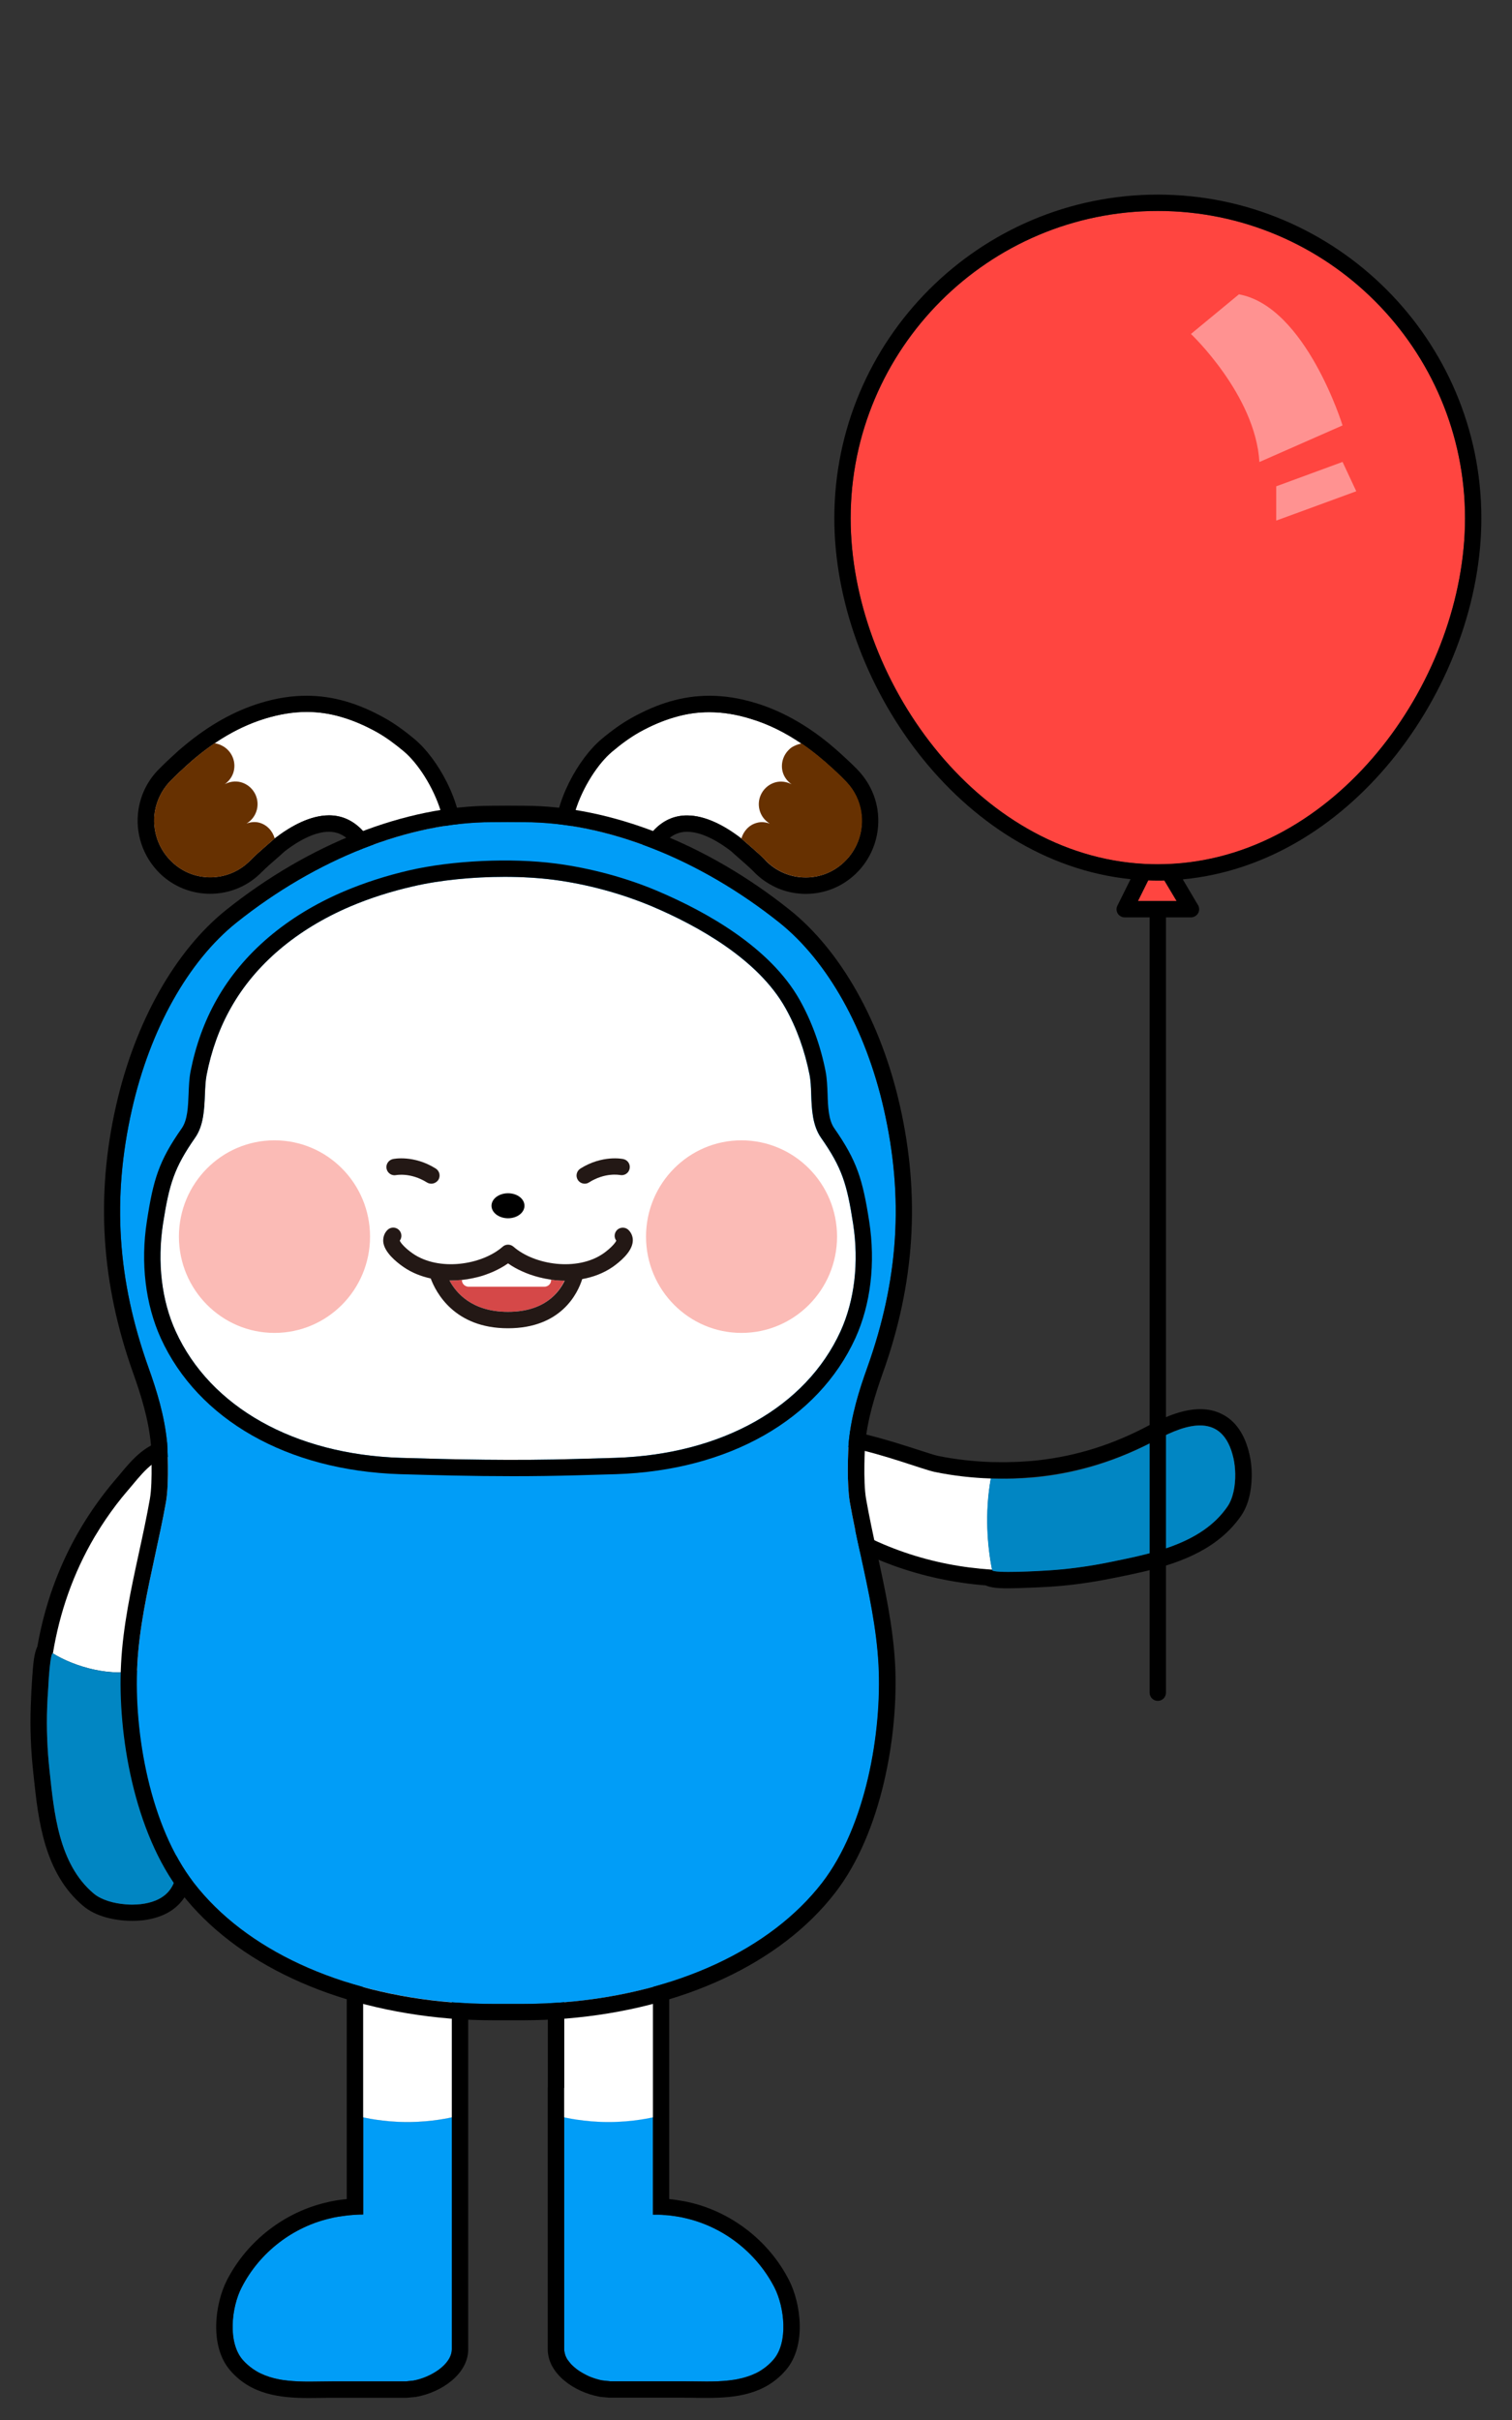 <?xml version="1.0" encoding="utf-8"?>
<!-- Generator: Adobe Illustrator 24.1.1, SVG Export Plug-In . SVG Version: 6.00 Build 0)  -->
<svg version="1.1" id="Layer_1" xmlns="http://www.w3.org/2000/svg" xmlns:xlink="http://www.w3.org/1999/xlink" x="0px" y="0px"
	 viewBox="0 0 150 240" style="enable-background:new 0 0 150 240;" xml:space="preserve">
<rect x="0" y="0" width="150" height="240" fill="#333333" stroke="none"/>
<g>
	<path style="fill:#FFFFFF;" d="M83.78,85.47c-1.08,1.04-2.46,1.55-3.84,1.55c-1.47,0-2.93-0.58-4.03-1.73c0,0-0.01-0.01-0.01-0.01
		c-0.62-0.65-2.35-2.09-2.35-2.12c-1.63-1.26-3.56-2.29-5.39-2.29c-1.12,0-2.2,0.38-3.17,1.34c-1.27,1.25-3.24,5.05-5.43,5.05
		c-0.43,0-0.87-0.14-1.31-0.48c-3.75-2.85-0.24-9.98,2.48-12.24c0.84-0.71,1.75-1.39,2.71-1.93c1.17-0.65,2.32-1.14,3.46-1.47
		c1.14-0.34,2.28-0.51,3.46-0.51c1.32,0,2.67,0.21,4.12,0.66c1.8,0.54,3.46,1.39,5.01,2.44c1.09,0.74,2.11,1.58,3.08,2.47
		c0.74,0.67,1.23,1.18,1.41,1.37c0.79,0.84,1.27,1.87,1.44,2.93C85.73,82.26,85.17,84.14,83.78,85.47z"/>
	<path d="M87.04,80.23c-0.23-1.42-0.88-2.72-1.86-3.78c-0.25-0.27-0.78-0.8-1.52-1.47c-0.48-0.45-0.97-0.87-1.45-1.27
		c-2.32-1.89-4.76-3.24-7.25-3.99c-1.6-0.49-3.11-0.72-4.59-0.72c-1.32,0-2.61,0.19-3.92,0.57c-1.23,0.36-2.47,0.89-3.78,1.62
		c-0.92,0.51-1.87,1.17-2.97,2.09c-2.32,1.93-4.78,6.31-4.7,10.03c0.04,2.01,0.82,3.66,2.27,4.76c0.71,0.54,1.48,0.81,2.29,0.81
		c2.39,0,4.11-2.32,5.49-4.17c0.42-0.56,0.8-1.08,1.08-1.35c0.6-0.59,1.25-0.87,2.03-0.87c1.22,0,2.74,0.67,4.4,1.95
		c0.13,0.13,0.28,0.26,0.43,0.39c0.48,0.42,1.38,1.2,1.74,1.57c0.01,0.01,0.01,0.01,0.01,0.01c0.56,0.59,1.2,1.07,1.9,1.43
		c0.16,0.08,0.31,0.16,0.47,0.23c0.88,0.38,1.84,0.58,2.83,0.58c1.86,0,3.62-0.71,4.96-2C86.63,84.99,87.42,82.59,87.04,80.23z
		 M75.9,85.28c-0.62-0.65-2.35-2.09-2.35-2.12c-1.63-1.26-3.56-2.29-5.39-2.29c-1.12,0-2.2,0.38-3.17,1.34
		c-1.27,1.25-3.24,5.05-5.43,5.05c-0.43,0-0.87-0.14-1.31-0.48c-3.75-2.85-0.24-9.98,2.48-12.24c0.84-0.71,1.75-1.39,2.71-1.93
		c1.17-0.65,2.32-1.14,3.46-1.47c1.14-0.34,2.28-0.51,3.46-0.51c1.32,0,2.67,0.21,4.12,0.66c1.8,0.54,3.46,1.39,5.01,2.44
		c1.09,0.74,2.11,1.58,3.08,2.47c0.74,0.67,1.23,1.18,1.41,1.37c0.79,0.84,1.27,1.87,1.44,2.93c0.29,1.77-0.27,3.65-1.66,4.98
		c-1.08,1.04-2.46,1.55-3.84,1.55c-1.47,0-2.93-0.58-4.03-1.73C75.91,85.29,75.9,85.28,75.9,85.28z"/>
	<path style="fill:#673101;" d="M83.78,85.47c-1.08,1.04-2.46,1.55-3.84,1.55c-1.47,0-2.93-0.58-4.03-1.73c0,0-0.01-0.01-0.01-0.01
		c-0.62-0.65-2.35-2.09-2.35-2.12c0.21-0.73,0.76-1.36,1.55-1.56c0.43-0.12,0.86-0.06,1.27,0.08c-0.49-0.29-0.87-0.77-1.02-1.36
		c-0.31-1.2,0.41-2.42,1.6-2.74c0.55-0.14,1.1-0.05,1.58,0.2c-0.42-0.3-0.75-0.72-0.89-1.25c-0.21-0.84,0.08-1.68,0.67-2.22
		c0,0,0.32-0.38,1.21-0.58c1.09,0.74,2.11,1.58,3.08,2.47c0.74,0.67,1.23,1.18,1.41,1.37c0.79,0.84,1.27,1.87,1.44,2.93
		C85.73,82.26,85.17,84.14,83.78,85.47z"/>
</g>
<g>
	<path style="fill:#FFFFFF;" d="M42.55,86.77c-0.45,0.34-0.88,0.48-1.31,0.48c-2.2,0-4.16-3.81-5.43-5.05
		c-0.97-0.95-2.05-1.34-3.17-1.34c-1.83,0-3.75,1.03-5.39,2.29c0,0.03-1.73,1.47-2.35,2.12c-0.01,0.01-0.01,0.01-0.01,0.01
		c-1.1,1.15-2.56,1.73-4.03,1.73c-1.38,0-2.76-0.51-3.83-1.55c-1.39-1.33-1.95-3.21-1.67-4.98c0.18-1.06,0.66-2.08,1.44-2.93
		c0.19-0.19,0.68-0.7,1.42-1.37c2.33-2.17,5.03-3.98,8.08-4.91c1.45-0.44,2.81-0.66,4.13-0.66c1.17,0,2.32,0.17,3.46,0.51
		c1.14,0.33,2.28,0.82,3.46,1.47c0.97,0.54,1.87,1.22,2.72,1.93C42.79,76.8,46.29,83.93,42.55,86.77z"/>
	<path d="M41.1,73.28c-1.11-0.92-2.05-1.58-2.97-2.09c-1.31-0.73-2.56-1.26-3.79-1.62c-1.31-0.38-2.59-0.57-3.92-0.57
		c-1.49,0-2.99,0.23-4.59,0.72c-2.57,0.78-5.08,2.19-7.48,4.18c-0.42,0.34-0.84,0.71-1.25,1.1c-0.72,0.66-1.24,1.18-1.49,1.44
		c-0.99,1.06-1.63,2.36-1.86,3.78c-0.39,2.36,0.42,4.76,2.13,6.42c1.34,1.29,3.11,2,4.96,2c1.99,0,3.83-0.79,5.2-2.23
		c0,0,0.01-0.01,0.01-0.01h0.01c0.27-0.28,0.84-0.79,1.32-1.2c0.16-0.14,0.3-0.27,0.42-0.37c0.15-0.13,0.29-0.26,0.43-0.39
		c1.66-1.28,3.18-1.95,4.4-1.95c0.78,0,1.43,0.28,2.04,0.87c0.27,0.27,0.66,0.79,1.07,1.34c1.38,1.86,3.11,4.18,5.5,4.18
		c0.81,0,1.58-0.27,2.29-0.81c1.44-1.1,2.23-2.74,2.27-4.76C45.88,79.59,43.43,75.21,41.1,73.28z M42.55,86.77
		c-0.45,0.34-0.88,0.48-1.31,0.48c-2.2,0-4.16-3.81-5.43-5.05c-0.97-0.95-2.05-1.34-3.17-1.34c-1.83,0-3.75,1.03-5.39,2.29
		c0,0.03-1.73,1.47-2.35,2.12c-0.01,0.01-0.01,0.01-0.01,0.01c-1.1,1.15-2.56,1.73-4.03,1.73c-1.38,0-2.76-0.51-3.83-1.55
		c-1.39-1.33-1.95-3.21-1.67-4.98c0.18-1.06,0.66-2.08,1.44-2.93c0.19-0.19,0.68-0.7,1.42-1.37c0.96-0.9,1.98-1.73,3.07-2.47
		c1.54-1.05,3.22-1.9,5.01-2.45c1.45-0.44,2.81-0.66,4.13-0.66c1.17,0,2.32,0.17,3.46,0.51c1.14,0.33,2.28,0.82,3.46,1.47
		c0.97,0.54,1.87,1.22,2.72,1.93C42.79,76.8,46.29,83.93,42.55,86.77z"/>
	<path style="fill:#673101;" d="M27.25,83.15c0,0.03-1.73,1.47-2.35,2.12c-0.01,0.01-0.01,0.01-0.01,0.01
		c-1.1,1.15-2.56,1.73-4.03,1.73c-1.38,0-2.76-0.51-3.83-1.55c-1.39-1.33-1.95-3.21-1.67-4.98c0.18-1.06,0.66-2.08,1.44-2.93
		c0.19-0.19,0.68-0.7,1.42-1.37c0.96-0.9,1.98-1.73,3.07-2.47c0.1,0.01,0.2,0.04,0.28,0.06h0.01c0.01,0.01,0.01,0.01,0.02,0.01
		c0.18,0.05,0.29,0.1,0.34,0.13c0.97,0.44,1.52,1.53,1.24,2.61c-0.14,0.53-0.47,0.95-0.88,1.25c0.47-0.25,1.03-0.34,1.58-0.2
		c1.19,0.32,1.91,1.54,1.6,2.74c-0.16,0.6-0.53,1.07-1.02,1.36c0.4-0.14,0.83-0.2,1.27-0.08C26.49,81.8,27.05,82.42,27.25,83.15z"/>
</g>
<g>
	<path style="fill-rule:evenodd;clip-rule:evenodd;fill:#019DF7;" d="M44.82,209.97v23.01c0,1.52-2.1,2.8-3.8,3.11l-0.75,0.08h-7.32
		c-1.41,0-2.96,0.09-4.44-0.08c-0.08-0.01-0.16-0.02-0.23-0.03c-0.2-0.02-0.4-0.05-0.59-0.09c-0.64-0.12-1.25-0.31-1.82-0.58
		c-0.26-0.12-0.51-0.27-0.76-0.44c-0.36-0.25-0.71-0.55-1.03-0.91c-1.52-1.75-1.1-5.24-0.13-7.14c1.78-3.52,5.14-6.11,9-6.94
		c0,0,0.18-0.05,0.21-0.05c0.25-0.05,0.5-0.09,0.74-0.12c0.12-0.01,0.23-0.03,0.35-0.05c0.64-0.08,1.23-0.12,1.78-0.12v-9.65
		c0,0,1.89,0.47,4.39,0.47C42.93,210.45,44.82,209.97,44.82,209.97z"/>
	<path d="M39.06,179.91c-2.57,0-4.66,2.09-4.66,4.66v33.52c-0.52,0.05-1.03,0.12-1.55,0.23c-0.03,0-0.05,0.01-0.07,0.01l-0.2,0.05
		c-4.29,0.93-8.07,3.84-10.08,7.78c-1.14,2.24-1.78,6.5,0.36,8.95c2.08,2.39,4.96,2.71,7.77,2.71c0.41,0,0.82-0.01,1.22-0.01
		c0.37-0.01,0.74-0.01,1.1-0.01h7.32c0.06,0,0.11-0.01,0.17-0.01l0.75-0.07c0.05-0.01,0.08-0.01,0.13-0.02
		c2.48-0.45,5.13-2.26,5.13-4.71v-48.42C46.44,181.31,40.84,179.91,39.06,179.91z M44.82,232.98c0,1.52-2.1,2.8-3.8,3.11l-0.75,0.08
		h-7.32c-1.41,0-2.96,0.09-4.44-0.08c-0.08-0.01-0.16-0.02-0.23-0.03c-0.2-0.02-0.4-0.05-0.59-0.09c-0.64-0.12-1.25-0.31-1.82-0.58
		c-0.26-0.12-0.51-0.27-0.76-0.44c-0.36-0.25-0.71-0.55-1.03-0.91c-1.52-1.75-1.1-5.24-0.13-7.14c1.78-3.52,5.14-6.11,9-6.94
		c0,0,0.18-0.05,0.21-0.05c0.25-0.05,0.5-0.09,0.74-0.12c0.12-0.01,0.23-0.03,0.35-0.05c0.64-0.08,1.23-0.12,1.78-0.12v-35.05
		c0-1.68,1.36-3.04,3.04-3.04c1.67,0,5.75,1.36,5.75,3.04V232.98z"/>
	<path style="fill:#FFFFFF;" d="M44.82,184.57v25.41c0,0-1.89,0.47-4.4,0.47c-2.5,0-4.39-0.47-4.39-0.47v-25.41
		c0-1.68,1.36-3.04,3.04-3.04C40.74,181.53,44.82,182.89,44.82,184.57z"/>
</g>
<g>
	<path style="fill-rule:evenodd;clip-rule:evenodd;fill:#019DF7;" d="M76.72,234.03c-0.32,0.36-0.66,0.67-1.02,0.91
		c-0.25,0.17-0.49,0.31-0.75,0.44h-0.01c-0.27,0.13-0.54,0.23-0.81,0.32c-0.33,0.11-0.67,0.19-1.01,0.26
		c-0.19,0.03-0.39,0.06-0.59,0.09c-0.08,0.01-0.16,0.02-0.23,0.03c-1.48,0.17-3.03,0.08-4.44,0.08h-7.32l-0.75-0.08
		c-0.21-0.03-0.43-0.09-0.66-0.16c-0.11-0.03-0.22-0.07-0.33-0.11c-0.1-0.04-0.21-0.08-0.32-0.12c-0.12-0.06-0.25-0.11-0.37-0.18
		c-0.09-0.05-0.19-0.1-0.28-0.15c-0.42-0.23-0.79-0.51-1.1-0.82c-0.08-0.08-0.15-0.16-0.21-0.24c-0.06-0.07-0.12-0.16-0.18-0.23
		c0-0.01-0.01-0.01-0.01-0.01c-0.06-0.08-0.11-0.17-0.15-0.26c-0.03-0.06-0.06-0.12-0.08-0.18c-0.02-0.05-0.04-0.1-0.05-0.16
		c-0.02-0.06-0.03-0.14-0.05-0.21c-0.02-0.09-0.03-0.18-0.03-0.28v-23.01c0,0,1.89,0.47,4.4,0.47c2.51,0,4.4-0.47,4.4-0.47v9.65
		c0.54-0.01,1.14,0.03,1.78,0.12c0.34,0.04,0.7,0.1,1.08,0.17c0.04,0.01,0.21,0.05,0.21,0.05c3.85,0.83,7.21,3.43,9,6.94
		C77.81,228.8,78.24,232.29,76.72,234.03z"/>
	<path d="M67.85,236.17c1.41,0,2.96,0.09,4.44-0.08c-0.7,0.08-1.41,0.1-2.13,0.1C69.37,236.19,68.59,236.17,67.85,236.17z
		 M64.77,219.65h0.19c0.49,0,1.02,0.03,1.59,0.08c-0.64-0.08-1.24-0.12-1.78-0.12V219.65z M59.78,236.1
		c-0.21-0.04-0.43-0.09-0.66-0.16C59.34,236.01,59.56,236.06,59.78,236.1z"/>
	<path d="M78.29,226.16c-2-3.94-5.78-6.86-10.1-7.79l-0.18-0.04c-0.03-0.01-0.05-0.01-0.07-0.01c-0.53-0.1-1.03-0.18-1.55-0.23
		v-33.52c0-2.57-2.09-4.66-4.66-4.66c-1.78,0-7.38,1.4-7.38,4.66v22.41c-0.01,0.03-0.01,0.05-0.01,0.08v25.92
		c0,2.45,2.65,4.26,5.13,4.71c0.05,0.01,0.08,0.01,0.13,0.02l0.75,0.07c0.05,0.01,0.11,0.01,0.16,0.01h7.32c0.36,0,0.73,0,1.1,0.01
		c0.4,0.01,0.8,0.01,1.22,0.01c2.8,0,5.69-0.32,7.77-2.71C80.07,232.66,79.43,228.4,78.29,226.16z M76.72,234.03
		c-0.32,0.36-0.66,0.67-1.02,0.91c-0.24,0.18-0.49,0.32-0.75,0.44h-0.01c-0.27,0.13-0.54,0.24-0.81,0.32
		c-0.33,0.11-0.67,0.19-1.01,0.26c-0.19,0.04-0.4,0.07-0.59,0.09c-0.08,0.01-0.16,0.02-0.23,0.03c-1.48,0.17-3.03,0.08-4.44,0.08
		h-7.32l-0.75-0.08c-0.21-0.03-0.43-0.09-0.66-0.16c-0.11-0.03-0.22-0.07-0.33-0.11c-0.1-0.04-0.21-0.08-0.32-0.12
		c-0.12-0.06-0.25-0.11-0.37-0.18c-0.09-0.05-0.19-0.1-0.28-0.15c-0.42-0.23-0.79-0.51-1.1-0.82c-0.08-0.08-0.15-0.16-0.21-0.24
		c-0.06-0.07-0.12-0.16-0.18-0.23c0-0.01-0.01-0.01-0.01-0.01c-0.06-0.08-0.11-0.17-0.15-0.26c-0.03-0.06-0.06-0.12-0.08-0.18
		c-0.02-0.05-0.04-0.1-0.05-0.16c-0.02-0.06-0.03-0.14-0.05-0.21c-0.02-0.09-0.03-0.18-0.03-0.28v-25.92h0.01v-22.49
		c0-0.21,0.06-0.42,0.18-0.62c0.09-0.14,0.2-0.29,0.34-0.43c1.15-1.16,3.92-1.99,5.24-1.99c1.67,0,3.04,1.36,3.04,3.04v35.05
		c0.54-0.01,1.14,0.03,1.78,0.12c0.34,0.04,0.7,0.1,1.08,0.17c0.04,0.01,0.21,0.05,0.21,0.05c3.85,0.83,7.21,3.43,9,6.94
		C77.81,228.8,78.24,232.29,76.72,234.03z"/>
	<path style="fill:#FFFFFF;" d="M64.77,184.57v25.41c0,0-1.89,0.47-4.4,0.47c-2.5,0-4.4-0.47-4.4-0.47v-2.91h0.01v-22.49
		c0-0.21,0.06-0.42,0.18-0.62c0.09-0.14,0.2-0.29,0.34-0.43c1.15-1.16,3.92-1.99,5.24-1.99C63.41,181.53,64.77,182.89,64.77,184.57z
		"/>
</g>
<g>
	<path d="M18.14,144.68c0.09,0.04,0.18,0.07,0.25,0.12C18.31,144.75,18.22,144.72,18.14,144.68z M18.39,144.8
		c0.12,0.07,0.22,0.15,0.31,0.25C18.61,144.96,18.51,144.88,18.39,144.8z M18,144.62c0.05,0.02,0.09,0.04,0.14,0.06
		C18.09,144.66,18.05,144.63,18,144.62z M17.52,144.5c0.07,0.01,0.13,0.03,0.19,0.04C17.65,144.53,17.59,144.51,17.52,144.5z
		 M17.71,144.54c0.1,0.02,0.2,0.04,0.29,0.07C17.91,144.59,17.81,144.57,17.71,144.54z M17.04,144.47h-0.18
		c0.12,0,0.22,0.01,0.33,0.01C17.14,144.48,17.09,144.47,17.04,144.47z M17.2,144.48c0.11,0,0.22,0.01,0.33,0.02
		C17.42,144.49,17.31,144.49,17.2,144.48z"/>
	<path d="M17.78,179.12c-1.05-3.11-1.96-5.81-1.96-9.07c0-0.14-0.01-0.34-0.04-0.8c-0.03-0.54-0.07-1.27-0.1-2
		c0.16-2.67,0.6-5.22,1.31-7.57c0.09-0.3,0.42-1.06,0.77-1.87c2.28-5.24,4.35-10.59,2.52-13.36c-0.48-0.73-1.43-1.61-3.26-1.61
		c-0.08,0-0.16,0-0.24,0.01c-2.15,0.08-3.74,1.99-4.79,3.25c-0.12,0.16-0.25,0.3-0.36,0.43c-4.15,4.8-6.81,10.43-7.92,16.75
		c-0.34,0.71-0.42,1.76-0.51,3.02c-0.06,0.83-0.11,1.86-0.15,2.91c-0.08,2.15,0.01,4.36,0.25,6.58l0.05,0.47
		c0.45,4.24,1.03,9.52,4.92,12.77c1.28,1.08,3.09,1.36,4.06,1.44c0.25,0.02,0.51,0.03,0.77,0.03c0.38,0,0.74-0.02,1.09-0.06
		c1.93-0.24,3.33-1.03,4.16-2.35c1.04-1.65,1.08-3.94,0.08-7.02C18.23,180.42,18,179.77,17.78,179.12z M13.99,188.84
		c-0.28,0.03-0.58,0.05-0.89,0.05c-0.21,0-0.42-0.01-0.64-0.03c-1.17-0.09-2.39-0.43-3.15-1.06c-3.52-2.95-3.95-8.12-4.39-12.17
		c-0.23-2.1-0.32-4.22-0.24-6.34c0-0.09,0.01-0.34,0.03-0.67c0.01-0.15,0.01-0.32,0.03-0.49c0.01-0.16,0.02-0.32,0.03-0.49
		c0.01-0.17,0.02-0.34,0.03-0.51c0.01-0.01,0.01-0.02,0-0.03c0.06-1.08,0.16-2.25,0.29-2.81c0.01-0.07,0.03-0.14,0.05-0.19
		c0.03-0.1,0.06-0.15,0.1-0.13h0.02c0.66-4,1.99-7.9,4.14-11.55c0.2-0.33,0.4-0.66,0.61-0.99c0.63-0.98,1.32-1.95,2.08-2.89
		c0.25-0.31,0.52-0.62,0.78-0.93c0.95-1.1,2.36-3.06,4-3.13c0.06,0,0.12-0.01,0.18,0c0.31,0,0.58,0.04,0.82,0.11
		c0.05,0.01,0.1,0.03,0.14,0.04c0.03,0.01,0.05,0.02,0.07,0.03c0.07,0.02,0.14,0.05,0.2,0.09c0.17,0.08,0.31,0.18,0.43,0.31
		c2.5,2.51-2.69,12.29-3.26,14.16c-0.25,0.83-0.47,1.67-0.65,2.51c-0.27,1.26-0.47,2.52-0.59,3.79c-0.06,0.57-0.11,1.15-0.14,1.73
		c0.04,1.26,0.14,2.56,0.14,2.82c0.01,4.24,1.41,7.57,2.69,11.52C17.85,184.54,18.34,188.3,13.99,188.84z"/>
	<path style="fill:#FFFFFF;" d="M15.45,159.21c-0.25,0.83-0.47,1.67-0.65,2.51c-0.27,1.26-0.47,2.52-0.59,3.79
		c-0.01,0-0.01,0.01-0.02,0.01c-3.06,0.93-6.86-0.25-8.96-1.56h0.02c0.66-4,1.99-7.9,4.14-11.55c0.2-0.33,0.4-0.66,0.61-0.99
		c0.63-0.98,1.32-1.95,2.08-2.89c0.25-0.31,0.52-0.62,0.78-0.93c0.95-1.1,2.36-3.06,4-3.13c0.06,0,0.12-0.01,0.18,0
		c0.06,0,0.1,0.01,0.16,0.01c0.11,0.01,0.22,0.01,0.32,0.03c0.06,0.01,0.12,0.03,0.19,0.04c0.05,0.01,0.1,0.02,0.15,0.03
		c0.05,0.01,0.1,0.03,0.14,0.04c0.03,0.01,0.05,0.02,0.07,0.03c0.02,0.01,0.05,0.02,0.07,0.03c0.04,0.02,0.08,0.04,0.13,0.06
		c0.04,0.02,0.08,0.04,0.12,0.06c0.12,0.07,0.23,0.16,0.32,0.25C21.2,147.56,16.01,157.35,15.45,159.21z"/>
	<path style="fill:#0186C3;" d="M13.99,188.84c-0.28,0.03-0.58,0.05-0.89,0.05c-0.21,0-0.42-0.01-0.64-0.03
		c-1.17-0.09-2.39-0.43-3.15-1.06c-3.52-2.95-3.95-8.12-4.39-12.17c-0.23-2.1-0.32-4.22-0.24-6.34c0-0.09,0.01-0.34,0.03-0.67
		c0.01-0.15,0.01-0.32,0.03-0.49c0.01-0.16,0.02-0.32,0.03-0.49c0.01-0.16,0.03-0.34,0.03-0.51c0.01-0.01,0.01-0.02,0-0.03
		c0.06-1.08,0.16-2.25,0.29-2.81c0.01-0.07,0.03-0.14,0.05-0.19c0.03-0.1,0.06-0.15,0.1-0.13c2.1,1.3,5.9,2.49,8.96,1.56
		c0.01,0,0.01-0.01,0.02-0.01c-0.06,0.57-0.11,1.15-0.14,1.73c0.04,1.26,0.14,2.56,0.14,2.82c0.01,4.24,1.41,7.57,2.69,11.52
		C17.85,184.54,18.34,188.3,13.99,188.84z"/>
	<path d="M5.13,164.09c0.03-0.08,0.06-0.12,0.1-0.13C5.2,163.94,5.16,163.99,5.13,164.09z"/>
</g>
<g>
	<path d="M78.65,143.78c2.77-2.08,12.25,1.84,14.09,2.21c1.87,0.38,3.75,0.59,5.63,0.64c0.11,0,0.22,0,0.34,0
		c0.75,0.02,1.51,0.01,2.26-0.03c0.3-0.01,0.6-0.03,0.9-0.06c0.42-0.03,0.83-0.07,1.25-0.11c4.05-0.45,7.88-1.65,11.68-3.68
		c2.93-1.57,6.54-2.75,7.58,1.89c0.1,0.46,0.16,0.98,0.17,1.52c0.02,1.17-0.2,2.42-0.76,3.23c-0.58,0.84-1.27,1.54-2.05,2.12
		c-2.75,2.06-6.54,2.76-9.65,3.4c-2.07,0.43-4.17,0.71-6.29,0.84c-0.47,0.03-5.29,0.31-5.36-0.05c0-0.02-0.01-0.04-0.01-0.06
		c-5.89-0.38-11.67-2.2-17.01-6c-1.19-0.85-3.27-2.06-3.49-3.68C77.79,144.92,78.07,144.22,78.65,143.78 M77.68,142.48
		C77.68,142.48,77.68,142.48,77.68,142.48c-0.63,0.47-1.65,1.59-1.36,3.71c0.29,2.13,2.34,3.53,3.69,4.46
		c0.17,0.11,0.32,0.22,0.47,0.32c5.13,3.65,10.95,5.75,17.3,6.26c0.74,0.33,1.87,0.3,3.22,0.27c1.13-0.03,2.3-0.09,2.89-0.12
		c2.13-0.12,4.32-0.42,6.52-0.87l0.46-0.09c3.09-0.63,6.93-1.41,9.84-3.6c0.96-0.72,1.77-1.56,2.42-2.5
		c0.95-1.38,1.06-3.21,1.05-4.18c-0.01-0.64-0.08-1.27-0.21-1.84c-0.46-2.08-1.44-3.47-2.89-4.13c-2.35-1.08-5.14,0.15-7.04,1.16
		c-3.6,1.93-7.23,3.07-11.1,3.5c-0.38,0.04-0.78,0.08-1.18,0.1c-0.3,0.02-0.58,0.04-0.87,0.05c-0.72,0.03-1.45,0.04-2.15,0.02
		c-0.07,0-0.14,0-0.21,0c-0.04,0-0.07,0-0.11,0c-1.83-0.06-3.63-0.26-5.35-0.61c-0.3-0.06-1.1-0.32-1.93-0.59
		C85.77,142.06,80.31,140.51,77.68,142.48L77.68,142.48z"/>
	<path style="fill:#FFFFFF;" d="M98.3,146.63c-0.61,3.46-0.33,6.7,0.12,9.04c-5.89-0.38-11.66-2.21-17.01-6.02
		c-1.19-0.85-3.26-2.06-3.49-3.69c-0.83-6.07,12.59-0.43,14.81,0.02C94.59,146.36,96.44,146.57,98.3,146.63z"/>
	<path style="fill:#0186C3;" d="M122.37,144.65c0.1,0.46,0.16,0.98,0.17,1.52c0.02,1.17-0.21,2.42-0.77,3.24
		c-2.6,3.78-7.71,4.7-11.7,5.52c-2.08,0.42-4.18,0.71-6.29,0.83c-0.47,0.03-5.29,0.32-5.36-0.05c0-0.01-0.01-0.03-0.01-0.04
		c-0.46-2.34-0.74-5.58-0.12-9.04c0.12,0,0.25,0.01,0.37,0.01c0.34,0.01,0.67,0.01,1,0.01c0.11,0.01,0.22,0,0.33,0
		c0.41,0,0.82-0.01,1.22-0.04c0.03,0,0.06,0,0.08,0c0.28-0.01,0.55-0.03,0.82-0.05c0.17-0.01,0.34-0.03,0.51-0.04
		c4.23-0.4,8.22-1.63,12.17-3.75C117.72,141.19,121.34,140.01,122.37,144.65z"/>
</g>
<g>
	<path style="fill-rule:evenodd;clip-rule:evenodd;fill:#019DF7;" d="M87.17,165.1c0.35,6.71-1.25,16-5.61,21.64
		c-5.13,6.61-14.43,10.92-25.55,11.83c-1.32,0.1-2.76,0.16-4.16,0.16h-2.91c-1.39,0-2.84-0.06-4.16-0.16
		c-11.11-0.91-20.42-5.22-25.54-11.83c-4.37-5.63-5.97-14.93-5.62-21.64c0.19-3.63,0.99-7.27,1.75-10.8
		c0.38-1.76,0.78-3.57,1.1-5.38c0.34-1.95,0.12-5.62,0.11-5.8c-0.25-2.74-1.07-5.32-1.84-7.47c-3.11-8.71-3.64-16.85-1.65-25.63
		c1.8-7.95,5.58-14.7,10.37-18.53c7.93-6.33,17.16-9.96,25.33-9.96h0.06l1.54-0.01l1.54,0.01h0.06c8.17,0,17.39,3.63,25.33,9.96
		c4.79,3.83,8.57,10.58,10.37,18.53c1.99,8.77,1.46,16.91-1.66,25.63c-0.77,2.15-1.6,4.73-1.84,7.5c-0.01,0.08-0.08,1.28-0.08,2.65
		c0,1.08,0.05,2.26,0.19,3.12c0.32,1.8,0.71,3.62,1.1,5.37C86.18,157.83,86.98,161.48,87.17,165.1z"/>
	<path d="M87,153.96c-0.38-1.74-0.77-3.54-1.08-5.31c-0.31-1.76-0.1-5.36-0.1-5.37c0.23-2.56,1.02-5.01,1.75-7.08
		c3.19-8.89,3.74-17.57,1.71-26.53c-1.87-8.3-5.86-15.39-10.94-19.44c-8.22-6.56-17.81-10.32-26.33-10.32h-0.07l-1.54-0.01
		l-1.54,0.01h-0.07c-8.52,0-18.12,3.76-26.34,10.32c-5.07,4.05-9.06,11.13-10.94,19.44c-2.03,8.96-1.47,17.64,1.71,26.53
		c0.73,2.06,1.52,4.52,1.75,7.05c0,0.04,0.21,3.64-0.1,5.4c-0.31,1.76-0.7,3.57-1.08,5.31c-0.78,3.59-1.59,7.31-1.78,11.06
		c-0.37,7.01,1.33,16.75,5.95,22.71c5.4,6.97,15.13,11.51,26.7,12.46c1.37,0.11,2.85,0.17,4.29,0.17h2.9c1.44,0,2.93-0.06,4.29-0.17
		c11.57-0.95,21.3-5.48,26.7-12.46c4.63-5.96,6.32-15.71,5.96-22.71C88.59,161.26,87.79,157.55,87,153.96z M51.85,198.74h-2.91
		c-1.39,0-2.84-0.06-4.16-0.16c-11.11-0.91-20.42-5.22-25.54-11.83c-4.37-5.63-5.97-14.93-5.62-21.64c0.19-3.63,0.99-7.27,1.75-10.8
		c0.38-1.76,0.78-3.57,1.1-5.38c0.34-1.95,0.12-5.62,0.11-5.8c-0.25-2.74-1.07-5.32-1.84-7.47c-3.11-8.71-3.64-16.85-1.65-25.63
		c1.8-7.95,5.58-14.7,10.37-18.53c7.93-6.33,17.16-9.96,25.33-9.96h0.06l1.54-0.01l1.54,0.01h0.06c8.17,0,17.39,3.63,25.33,9.96
		c4.79,3.83,8.57,10.58,10.37,18.53c1.99,8.77,1.46,16.91-1.66,25.63c-0.77,2.15-1.6,4.73-1.84,7.5c-0.01,0.08-0.08,1.28-0.08,2.65
		c0,1.08,0.05,2.26,0.19,3.12c0.32,1.8,0.71,3.62,1.1,5.37c0.77,3.53,1.56,7.18,1.75,10.8c0.35,6.71-1.25,16-5.61,21.64
		c-5.13,6.61-14.43,10.92-25.55,11.83C54.69,198.68,53.25,198.74,51.85,198.74z"/>
</g>
<g>
	<path style="fill-rule:evenodd;clip-rule:evenodd;fill:#FFFFFF;" d="M83.38,132.03c-3.44,7.52-11.78,12.21-22.33,12.55l-3.79,0.11
		c-6.26,0.19-12.37,0.05-17.52-0.11c-10.55-0.34-18.89-5.03-22.32-12.55c-1.4-3.06-1.84-6.84-1.26-10.65
		c0.62-3.96,1.11-5.57,3.19-8.55c0.85-1.21,0.91-2.85,0.97-4.29c0.03-0.71,0.06-1.38,0.17-1.94c0.47-2.42,1.28-4.66,2.4-6.64
		c2.42-4.31,6.53-7.8,11.89-10.08c1.91-0.81,4-1.48,6.2-1.98c2.65-0.62,5.94-0.94,9.08-0.94c1.7,0,3.37,0.1,4.86,0.29
		c3.35,0.44,6.71,1.36,9.74,2.63c4.55,1.93,10.54,5.25,13.25,10.08c1.12,1.99,1.92,4.22,2.4,6.64c0.11,0.56,0.14,1.23,0.16,1.94
		c0.05,1.44,0.12,3.07,0.97,4.29c2.09,2.98,2.58,4.59,3.19,8.55C85.22,125.19,84.78,128.97,83.38,132.03z"/>
	<path d="M86.23,121.13c-0.65-4.18-1.21-6-3.46-9.23c-0.58-0.82-0.63-2.15-0.67-3.42c-0.03-0.75-0.06-1.51-0.19-2.2
		c-0.51-2.59-1.38-4.98-2.58-7.12c-2.94-5.22-9.25-8.73-14.04-10.77c-3.15-1.34-6.67-2.29-10.15-2.75h-0.01
		c-4.42-0.58-10.25-0.31-14.51,0.67c-2.29,0.53-4.46,1.23-6.47,2.08c-5.69,2.42-10.07,6.14-12.67,10.77
		c-1.21,2.14-2.07,4.53-2.58,7.12c-0.13,0.69-0.16,1.45-0.19,2.2c-0.05,1.27-0.1,2.59-0.68,3.42c-2.26,3.22-2.82,5.05-3.46,9.23
		c-0.64,4.12-0.14,8.23,1.38,11.58c3.7,8.1,12.57,13.14,23.75,13.49c3.39,0.1,7.2,0.2,11.2,0.2c2.1,0,4.24-0.03,6.41-0.09l3.8-0.11
		c11.18-0.36,20.05-5.4,23.75-13.49C86.38,129.36,86.87,125.25,86.23,121.13z M39.75,144.58c-10.55-0.34-18.89-5.03-22.32-12.55
		c-1.4-3.06-1.84-6.84-1.26-10.65c0.62-3.96,1.11-5.57,3.19-8.55c0.85-1.21,0.91-2.85,0.97-4.29c0.03-0.71,0.06-1.38,0.17-1.94
		c0.47-2.42,1.28-4.66,2.4-6.64c2.42-4.31,6.53-7.8,11.89-10.08c1.91-0.81,4-1.48,6.2-1.98c2.65-0.62,5.94-0.94,9.08-0.94
		c1.7,0,3.37,0.1,4.86,0.29c3.35,0.44,6.71,1.36,9.74,2.63c4.55,1.93,10.54,5.25,13.25,10.08c1.12,1.99,1.92,4.22,2.4,6.64
		c0.11,0.56,0.14,1.23,0.16,1.94c0.05,1.44,0.12,3.07,0.97,4.29c2.09,2.98,2.58,4.59,3.19,8.55c0.59,3.81,0.14,7.59-1.25,10.65
		c-3.44,7.52-11.78,12.21-22.33,12.55l-3.79,0.11C51,144.88,44.9,144.74,39.75,144.58z"/>
	<path style="fill-rule:evenodd;clip-rule:evenodd;fill:#FBBBB6;" d="M36.71,122.64c0,5.28-4.25,9.55-9.48,9.55
		s-9.48-4.28-9.48-9.55c0-5.27,4.24-9.55,9.48-9.55S36.71,117.37,36.71,122.64"/>
	<path style="fill-rule:evenodd;clip-rule:evenodd;fill:#FBBBB6;" d="M83.04,122.64c0,5.28-4.25,9.55-9.48,9.55
		c-5.23,0-9.47-4.28-9.47-9.55c0-5.27,4.24-9.55,9.47-9.55C78.8,113.1,83.04,117.37,83.04,122.64"/>
</g>
<g>
	<path style="fill-rule:evenodd;clip-rule:evenodd;" d="M52.03,119.58c0,0.69-0.73,1.24-1.63,1.24s-1.64-0.56-1.64-1.24
		c0-0.68,0.73-1.24,1.64-1.24S52.03,118.89,52.03,119.58"/>
	<path style="fill:#231815;" d="M42.79,117.39c-0.15,0-0.3-0.04-0.43-0.12c-1.6-1-3-0.74-3.06-0.73c-0.44,0.09-0.86-0.2-0.95-0.63
		c-0.09-0.44,0.19-0.86,0.62-0.96c0.08-0.02,2.08-0.43,4.26,0.94c0.38,0.24,0.49,0.74,0.26,1.12
		C43.32,117.25,43.06,117.39,42.79,117.39z"/>
	<path style="fill:#231815;" d="M58.01,117.39c-0.27,0-0.53-0.13-0.69-0.38c-0.24-0.38-0.12-0.88,0.26-1.12
		c2.18-1.37,4.17-0.96,4.26-0.94c0.44,0.09,0.72,0.53,0.62,0.96c-0.09,0.44-0.52,0.71-0.96,0.62c-0.07-0.01-1.47-0.27-3.06,0.73
		C58.31,117.35,58.16,117.39,58.01,117.39z"/>
	<g>
		<path style="fill:#D54848;" d="M56,126.99c-0.55,1.21-1.99,3.11-5.6,3.11c-3.57,0-5.15-1.87-5.81-3.11h0.12
			c0.38,0,0.75-0.02,1.12-0.06c0.21-0.02,0.41-0.05,0.61-0.08c0.16-0.03,0.32-0.05,0.47-0.09c0.18-0.04,0.36-0.08,0.53-0.12
			c0.14-0.04,0.29-0.08,0.42-0.12c0.12-0.03,0.24-0.07,0.35-0.12c0.13-0.04,0.25-0.08,0.37-0.14c0.12-0.05,0.25-0.1,0.36-0.15
			c0.53-0.24,1.02-0.51,1.46-0.82c0.45,0.32,0.95,0.6,1.49,0.83c0.2,0.09,0.4,0.17,0.62,0.25c0.04,0.01,0.07,0.03,0.11,0.04
			c0.15,0.05,0.3,0.1,0.47,0.15c0.25,0.08,0.52,0.14,0.79,0.2c0.07,0.01,0.15,0.03,0.23,0.05c0.18,0.04,0.35,0.06,0.53,0.09
			c0.01,0,0.03,0.01,0.05,0.01c0.01,0,0.03,0.01,0.04,0.01c0.21,0.03,0.42,0.05,0.62,0.06C55.55,126.98,55.78,126.99,56,126.99z"/>
		<path style="fill-rule:evenodd;clip-rule:evenodd;fill:#FFFFFF;" d="M54.67,126.89v0.09c0,0.34-0.3,0.63-0.67,0.63h-7.5
			c-0.37,0-0.67-0.29-0.67-0.63v-0.05c1.1-0.12,2.17-0.41,3.12-0.82c0.53-0.24,1.02-0.51,1.46-0.82c0.45,0.32,0.95,0.6,1.49,0.83
			C52.73,126.49,53.69,126.76,54.67,126.89z"/>
		<path style="fill:#231815;" d="M62.37,122c-0.3-0.32-0.82-0.33-1.14-0.03c-0.3,0.29-0.34,0.75-0.09,1.07
			c-0.1,0.24-0.55,0.75-1.28,1.27c-2.61,1.81-6.86,1.14-8.92-0.67c-0.31-0.27-0.77-0.27-1.07,0c-2.06,1.81-6.31,2.48-8.93,0.67
			c-0.73-0.51-1.19-1.03-1.28-1.27c0.24-0.32,0.21-0.78-0.09-1.07c-0.32-0.31-0.84-0.3-1.15,0.03c-0.3,0.31-0.43,0.72-0.4,1.15
			c0.1,1.04,1.29,2,1.99,2.49c0.82,0.57,1.75,0.94,2.72,1.15c0.51,1.37,2.34,4.94,7.66,4.94c5.29,0,6.93-3.48,7.37-4.88
			c1.08-0.19,2.11-0.58,3.02-1.2c0.69-0.49,1.88-1.45,1.99-2.49C62.82,122.72,62.67,122.31,62.37,122z M50.4,130.1
			c-3.57,0-5.15-1.87-5.81-3.11h0.12c0.38,0,0.75-0.02,1.12-0.06c0.21-0.02,0.41-0.05,0.61-0.08c0.16-0.03,0.32-0.06,0.47-0.09
			c0.18-0.04,0.36-0.08,0.53-0.12c0.14-0.04,0.29-0.08,0.42-0.12c0.12-0.04,0.23-0.08,0.35-0.12c0.12-0.04,0.25-0.09,0.37-0.14
			c0.12-0.05,0.25-0.1,0.36-0.15c0.53-0.24,1.02-0.51,1.46-0.82c0.45,0.32,0.95,0.6,1.49,0.83c0.2,0.09,0.4,0.17,0.62,0.25
			c0.04,0.01,0.07,0.03,0.11,0.04c0.15,0.05,0.3,0.1,0.47,0.15c0.25,0.08,0.52,0.14,0.79,0.2c0.08,0.02,0.15,0.03,0.23,0.05
			c0.18,0.03,0.35,0.06,0.53,0.09c0.01,0,0.03,0.01,0.05,0.01c0.01,0,0.03,0.01,0.04,0.01c0.21,0.03,0.42,0.05,0.62,0.06
			c0.22,0.02,0.45,0.03,0.67,0.03C55.45,128.2,54.01,130.1,50.4,130.1z"/>
	</g>
</g>
<g>
	<path style="fill:#FF4540;" d="M116.73,89.36h-3.84l1.02-2.05c0.32,0.01,0.64,0.02,0.95,0.02c0.22,0,0.43,0,0.65-0.01L116.73,89.36
		z"/>
	<path style="fill:#FF4540;" d="M145.34,51.4c0,15.71-12.27,33.24-28.93,34.27c-0.51,0.03-1.03,0.05-1.55,0.05
		c-0.42,0-0.84-0.01-1.25-0.03C96.8,84.84,84.39,67.21,84.39,51.4c0-16.8,13.67-30.48,30.47-30.48
		C131.67,20.92,145.34,34.59,145.34,51.4z"/>
	<path d="M146.96,51.4c0-17.7-14.4-32.1-32.1-32.1c-17.7,0-32.09,14.4-32.09,32.1c0,16.12,12.4,34.05,29.39,35.79l-1.3,2.62
		c-0.13,0.25-0.12,0.55,0.03,0.79c0.15,0.24,0.41,0.38,0.69,0.38h2.47v76.89c0,0.45,0.36,0.81,0.81,0.81s0.81-0.36,0.81-0.81V90.98
		h2.48c0.29,0,0.56-0.16,0.71-0.41c0.14-0.25,0.14-0.56-0.01-0.81l-1.51-2.55C134.45,85.6,146.96,67.59,146.96,51.4z M112.89,89.36
		l1.02-2.05c0.32,0.01,0.64,0.02,0.95,0.02c0.22,0,0.43,0,0.65-0.01l1.22,2.04H112.89z M116.41,85.66
		c-0.51,0.03-1.03,0.05-1.55,0.05c-0.42,0-0.84-0.01-1.25-0.03C96.8,84.84,84.39,67.21,84.39,51.4c0-16.8,13.67-30.48,30.47-30.48
		c16.81,0,30.48,13.68,30.48,30.48C145.34,67.11,133.07,84.63,116.41,85.66z"/>
	<path style="fill:#FF9291;" d="M118.15,33.12c0,0,6.4,6.05,6.79,12.7l8.25-3.63c0,0-3.64-11.79-10.28-13L118.15,33.12z"/>
	<polygon style="fill:#FF9291;" points="133.19,45.81 126.61,48.23 126.61,51.63 134.55,48.72 	"/>
</g>
</svg>

